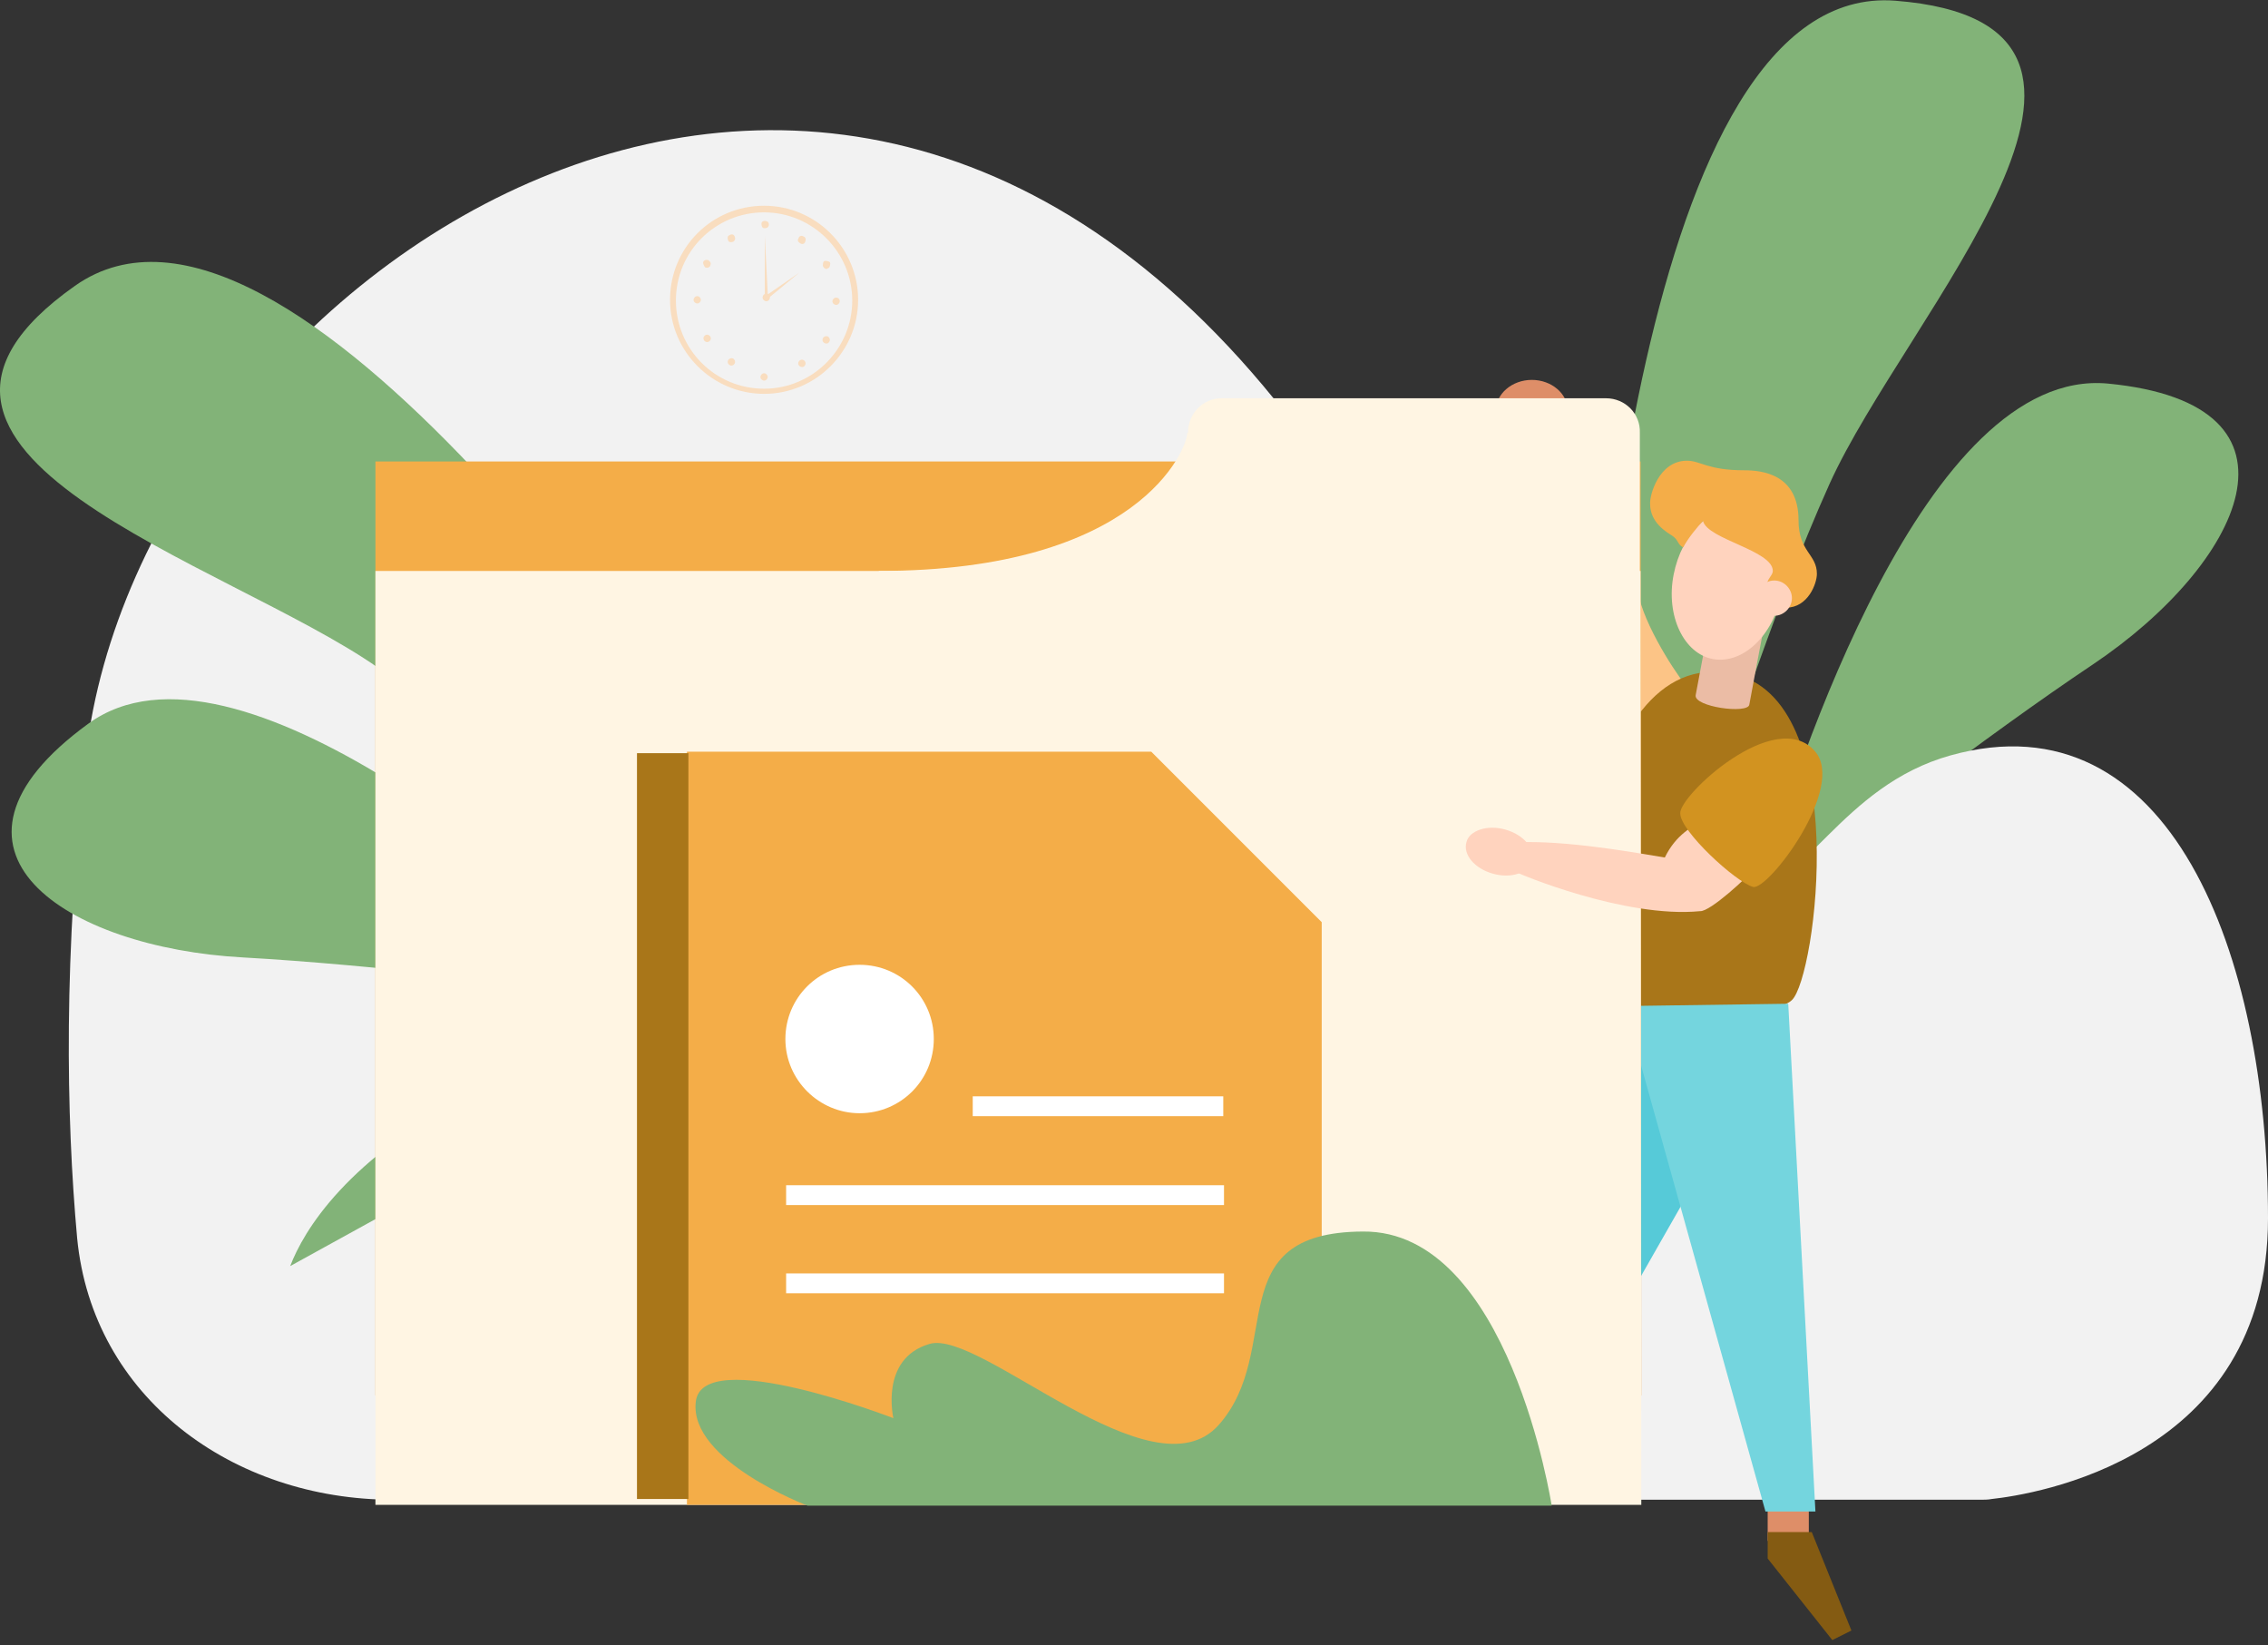 <?xml version="1.0" encoding="utf-8"?>
<!-- Generator: Adobe Illustrator 24.2.1, SVG Export Plug-In . SVG Version: 6.00 Build 0)  -->
<svg version="1.1" id="Layer_1" xmlns="http://www.w3.org/2000/svg" xmlns:xlink="http://www.w3.org/1999/xlink" x="0px" y="0px"
	 viewBox="0 0 308.7 223.9" style="enable-background:new 0 0 308.7 223.9;" xml:space="preserve">
<rect x="0" y="0" width="308.7" height="223.9" fill="#333333" stroke="none"/>
<style type="text/css">
	.st0{fill:#82B378;}
	.st1{fill:#F2F2F2;}
	.st2{fill:#DE8E68;}
	.st3{fill:#FCC486;}
	.st4{fill:#56CAD8;}
	.st5{fill:#A97619;}
	.st6{fill:#EBBCA5;}
	.st7{fill:#FFD3BE;}
	.st8{fill:#F4AD48;}
	.st9{fill:#74D5DE;}
	.st10{fill:#FFF5E3;}
	.st11{fill:#FFFFFF;}
	.st12{fill:#D29320;}
	.st13{fill:#845B12;}
	.st14{fill:#F9DDBF;}
</style>
<path class="st0" d="M300.8,129.8l-118.1,3.8c-6.5-5.1,3.8-17.7,14.9-18.8c4.9-0.6,11.1,0.3,18.1,1.6C216.7,94.6,222.9-2.7,258,0.1
	c39.5,3.1,1.4,42.7-9,65.8c-7.7,17.1-15.6,41.5-19.2,53c3.2,0.6,6.6,1.1,9.9,1.6c4.7-16.1,22.4-70.6,47.2-68.3
	c29.1,2.8,18.1,24.7-2,38.2c-14.8,9.9-32.8,23.9-41.4,30.6c7.5,1,15.3,1.6,23.2,1.1C286.8,121.1,296.9,126.7,300.8,129.8z"/>
<path class="st1" d="M11.7,102.8C19.2,37,116.9-30,181.2,64.8s54.5,46.3,84.3,38c29.8-8.3,43.2,27,43.2,63
	c0,32.8-32.1,37.6-37.6,38.2c-0.5,0.1-1.1,0.1-1.6,0.1H53.5c-21.8,0-40.9-13.9-43-35.6C9,151.9,8.6,129.9,11.7,102.8z"/>
<path class="st0" d="M39.5,172.3L143,115.3c2.9-7.8-12.3-13.3-22.5-8.6c-4.4,2-9.3,5.9-14.8,10.6C93.9,99.2,39,18.6,10.2,38.9
	c-32.3,22.8,20.6,37.5,41.3,52c15.4,10.8,34.6,27.7,43.5,35.8c-2.4,2.2-5.1,4.4-7.7,6.5C75.1,121.7,32.1,83.8,12,98.5
	c-23.6,17.2-3,30.5,21.1,31.8c17.8,1,40.4,3.8,51.3,5.3c-5.9,4.6-12.3,9.1-19.3,12.8C47.1,157.6,41.3,167.6,39.5,172.3z"/>
<path class="st2" d="M246.2,205.3h-5.6v4.4h5.6V205.3z"/>
<path class="st3" d="M229.7,93.5c-0.6-0.4-5.4-7.3-6.6-12.2c-1.2-4.8-1.3,14.2-1.3,14.2l3,2.6L229.7,93.5z"/>
<path class="st4" d="M229.1,163.6l-6.5,11.4l-1.6-35.3l10.4,0.4L229.1,163.6z"/>
<path class="st5" d="M235.8,91.7c16.4,3.4,11.4,41.3,8.1,44.4c-3.2,3.1-26.7,3.7-28.9,1.1C212.7,134.7,215.1,87.4,235.8,91.7z"/>
<path class="st6" d="M238.1,95.9c-0.2,1.3-7.6,0.3-7.3-1.3l1.9-10.1l7.3,1.3C240,85.8,238.3,94.7,238.1,95.9z"/>
<path class="st7" d="M242.4,80.9c1.1-5.6-1.4-10.8-5.4-11.5c-4.1-0.8-8.1,3.2-9.2,8.8s1.4,10.8,5.4,11.5
	C237.2,90.4,241.4,86.5,242.4,80.9z"/>
<path class="st8" d="M229.6,62.7c1.9,0,2.8,1.3,7.8,1.3c2.4,0,7.4,0.5,7.4,6.8c0,4.3,2.5,4.6,2.5,7.3c0,1.3-1.2,4.6-4.2,4.6
	c-1.4,0-2.6-2.3-2.6-3.1s0.8-1.3,0.8-1.9c0-2.8-8.9-4.3-9.5-6.8c-0.6,0.6-2.1,2.4-2.7,3.6c-0.8-0.4-0.6-1-1.5-1.6
	c-0.8-0.5-3-1.8-3-4.3C224.5,67.4,225.8,62.7,229.6,62.7z"/>
<path class="st7" d="M241.5,83.8c1.3,0,2.4-1.1,2.4-2.4c0-1.3-1.1-2.4-2.4-2.4c-1.3,0-2.4,1.1-2.4,2.4
	C239.1,82.7,240.1,83.8,241.5,83.8z"/>
<path class="st9" d="M243.4,136.6l3.7,69.1h-6.8l-18.1-64.9v-3.9L243.4,136.6z"/>
<path class="st8" d="M223.3,62.8H51.1v127.1h172.3L223.3,62.8L223.3,62.8z"/>
<path class="st10" d="M223.3,77.7H51.1v127.1h172.3L223.3,77.7L223.3,77.7z"/>
<path class="st7" d="M232,111.6c-1.6,0.8-3.9,2-5.4,5.1c-2-0.3-11.9-2.2-19-2.1c-0.6,1.4-1.8,3.7-1.4,4c0.4,0.3,15,6.4,25.2,5.4
	c1.4,0.1,6.7-4.9,6.9-5.3C238.5,118.3,232,111.6,232,111.6z"/>
<path class="st7" d="M208.5,117.2c0.5-1.7-1.1-3.6-3.6-4.3c-2.4-0.7-4.9,0.1-5.3,1.7c-0.5,1.7,1.1,3.6,3.6,4.3
	C205.7,119.6,208,118.8,208.5,117.2z"/>
<path class="st2" d="M208.5,60.1c2.7,0,4.9-1.9,4.9-4.2s-2.2-4.2-4.9-4.2s-4.9,1.9-4.9,4.2S205.8,60.1,208.5,60.1z"/>
<path class="st8" d="M156.7,102.3H93.5v102.5h86.4v-79.3L156.7,102.3z"/>
<path class="st11" d="M117,151.5c5.6,0,10.1-4.5,10.1-10.1s-4.5-10.1-10.1-10.1s-10.1,4.5-10.1,10.1S111.5,151.5,117,151.5z"/>
<path class="st11" d="M166.5,149.2h-34.1v2.7h34.1L166.5,149.2L166.5,149.2z"/>
<path class="st11" d="M166.5,161.3H107v2.7h59.6V161.3z"/>
<path class="st11" d="M166.5,173.3H107v2.7h59.6V173.3z"/>
<path class="st10" d="M218.6,54.2h-52.3c-2.6,0-4.6,2.1-4.6,4.7V78c0,2.6,2.1,4.7,4.6,4.7h52.3c2.6,0,4.6-2.1,4.6-4.7V58.9
	C223.3,56.3,221.2,54.2,218.6,54.2z"/>
<path class="st10" d="M161.6,58.9c0,2.2-6.6,18.8-42,18.8c0,3.6,43.8,1.8,43.8,1.8l0.6-20.3L161.6,58.9z"/>
<path class="st12" d="M247,102.2c4.4,4.9-6.4,19.1-8.4,18.5c-2.4-0.7-9.9-7.6-9.9-10C228.5,108.3,241.6,96.1,247,102.2z"/>
<path class="st13" d="M240.6,208.5v3.6l8.8,11.1l2.6-1.3l-5.4-13.4H240.6z"/>
<path class="st14" d="M104,28c-7.1,0-12.8,5.7-12.8,12.8s5.8,12.8,12.8,12.8c7.1,0,12.8-5.8,12.8-12.8S111.1,28,104,28z M104,52.9
	c-6.7,0-12-5.4-12-12c0-6.7,5.4-12,12-12c6.6,0,12,5.4,12,12C116,47.5,110.6,52.9,104,52.9z"/>
<path class="st14" d="M104,50.8c-0.3,0-0.5,0.3-0.5,0.5c0,0.3,0.3,0.5,0.5,0.5c0.3,0,0.5-0.3,0.5-0.5S104.3,50.8,104,50.8z"/>
<path class="st14" d="M113.8,40.5c-0.3,0-0.5,0.3-0.5,0.5c0,0.3,0.3,0.5,0.5,0.5c0.3,0,0.5-0.3,0.5-0.5
	C114.3,40.7,114.1,40.5,113.8,40.5z"/>
<path class="st14" d="M108.8,49.1c-0.2,0.2-0.2,0.5,0,0.7c0.2,0.2,0.6,0.2,0.7,0c0.2-0.2,0.2-0.5,0-0.7
	C109.3,48.9,109,48.9,108.8,49.1z"/>
<path class="st14" d="M112.1,45.9c-0.2,0.2-0.2,0.5,0,0.7c0.2,0.2,0.6,0.2,0.7,0c0.2-0.2,0.2-0.5,0-0.7
	C112.7,45.7,112.3,45.7,112.1,45.9z"/>
<path class="st14" d="M112.7,36.5c0.3-0.1,0.3-0.5,0.3-0.7s-0.4-0.3-0.7-0.3s-0.3,0.5-0.3,0.7C112.2,36.6,112.5,36.7,112.7,36.5z"/>
<path class="st14" d="M109.4,32.2c-0.3-0.2-0.6-0.1-0.7,0.2c-0.2,0.3-0.1,0.5,0.2,0.7s0.6,0.1,0.7-0.2
	C109.7,32.6,109.7,32.3,109.4,32.2z"/>
<path class="st14" d="M94.9,40.3c-0.3,0-0.5,0.3-0.5,0.5c0,0.3,0.3,0.5,0.5,0.5c0.3,0,0.5-0.3,0.5-0.5S95.2,40.3,94.9,40.3z"/>
<path class="st14" d="M99.2,48.9c-0.2,0.2-0.2,0.5,0,0.7s0.5,0.2,0.7,0s0.2-0.5,0-0.7C99.8,48.7,99.4,48.7,99.2,48.9z"/>
<path class="st14" d="M95.9,45.7c-0.2,0.2-0.2,0.5,0,0.7s0.5,0.2,0.7,0s0.2-0.5,0-0.7C96.4,45.5,96.1,45.5,95.9,45.7z"/>
<path class="st14" d="M96,36.4c0.3,0.1,0.6,0,0.7-0.3c0.1-0.3,0-0.5-0.3-0.7c-0.3-0.1-0.6,0-0.7,0.3C95.7,35.9,95.8,36.2,96,36.4z"
	/>
<path class="st14" d="M99.3,32c-0.3,0.1-0.3,0.4-0.2,0.7s0.4,0.3,0.7,0.2c0.3-0.2,0.3-0.5,0.2-0.7C99.9,31.9,99.6,31.8,99.3,32z"/>
<path class="st14" d="M103.9,30.1c-0.3,0.1-0.3,0.4-0.2,0.7s0.4,0.3,0.7,0.2c0.3-0.2,0.3-0.5,0.2-0.7S104.1,30,103.9,30.1z"/>
<path class="st14" d="M108.8,37.1l-4.2,2.9c0,0-0.1,0-0.1,0l-0.4-7.9V40c-0.2,0.1-0.3,0.3-0.3,0.5c0,0.3,0.3,0.5,0.5,0.5
	c0.3,0,0.5-0.3,0.5-0.5c0,0,0,0,0-0.1L108.8,37.1z"/>
<path class="st0" d="M211.2,204.9H109.9c0,0-16.1-6.1-15.2-14.1c0.8-7.9,26.9,2.2,26.9,2.2s-1.9-8.1,4.9-10.1
	c6.9-2.1,30.4,21.2,39.4,11c9-10.2-0.1-26.2,19.6-26.3C205.4,167.4,211.2,204.9,211.2,204.9z"/>
<rect x="86.7" y="102.5" class="st5" width="7" height="101.5"/>
</svg>
